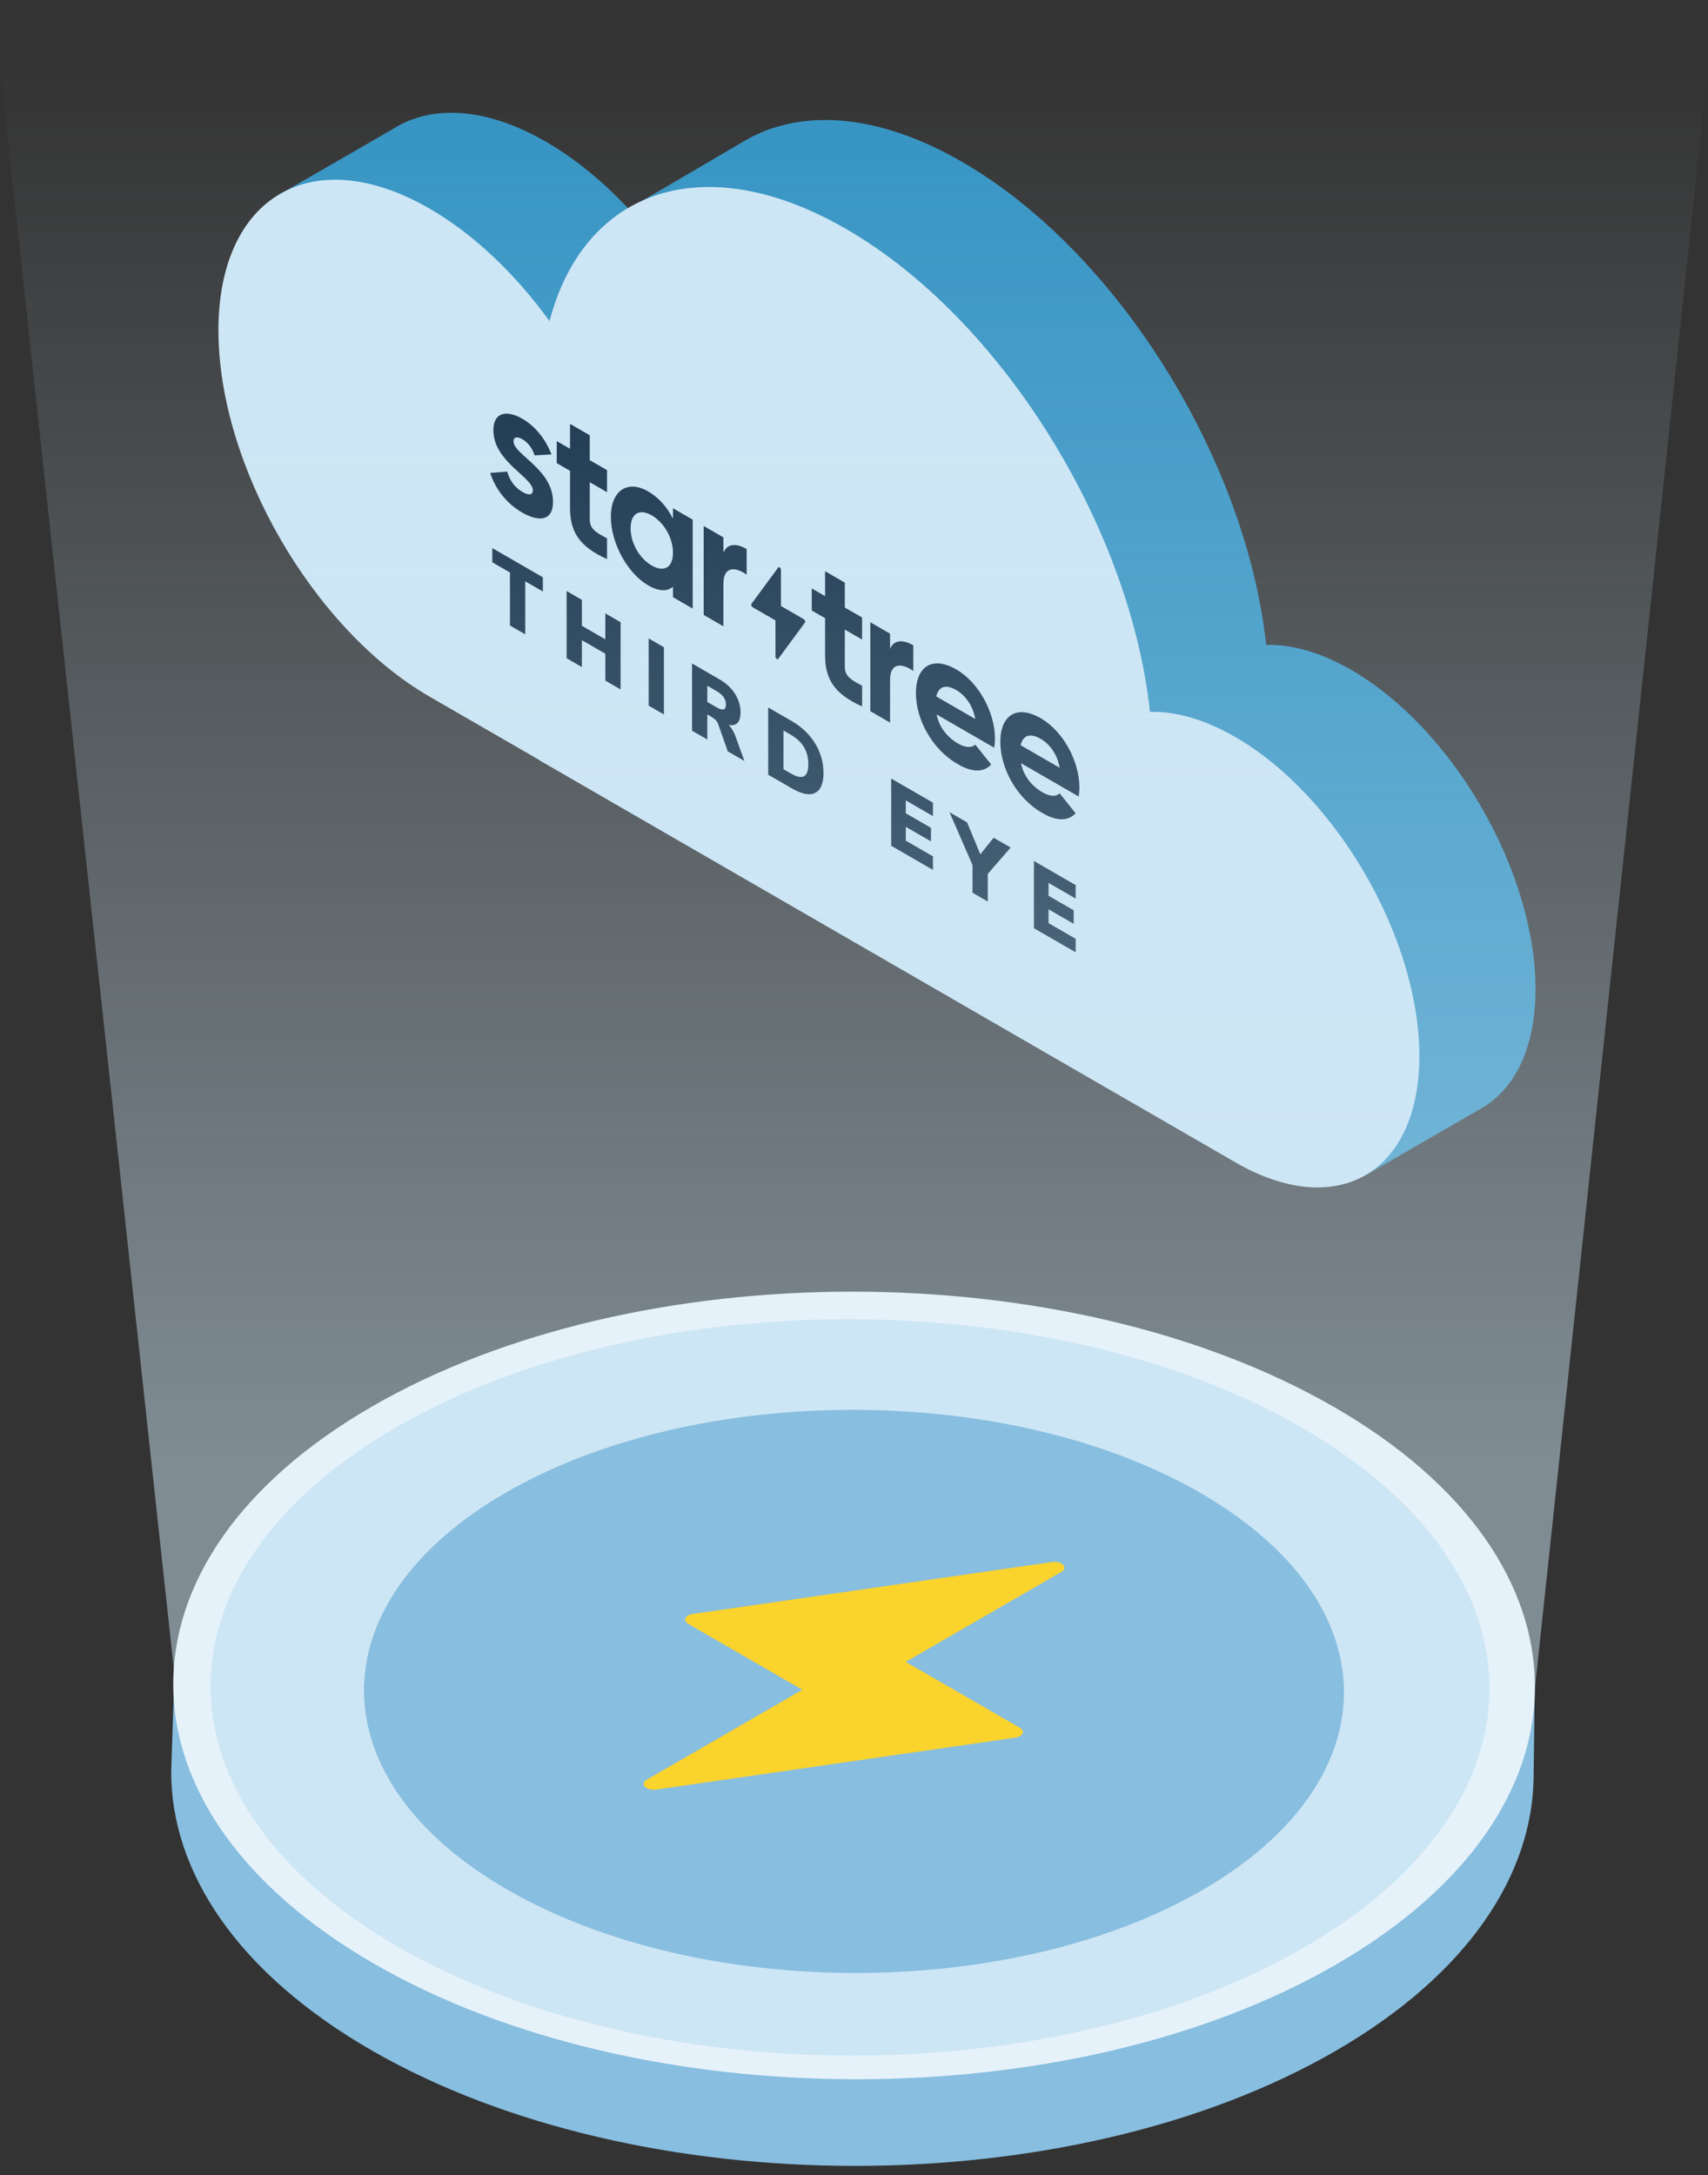 <svg width="150" height="191" viewBox="0 0 150 191" fill="none" xmlns="http://www.w3.org/2000/svg">
<rect x="0" y="0" width="150" height="191" fill="#333333" stroke="none"/>
<path d="M130.129 97.3H130.134L119.947 103.182L119.981 102.627C119.013 103.401 117.885 103.926 116.63 104.184L120.01 102.223L120.336 97.037C119.796 96.789 119.242 96.507 118.682 96.181L57.567 60.881V60.861L47.928 55.296C42.808 52.338 38.169 47.259 34.813 41.44C31.458 35.622 29.382 29.069 29.382 23.153C29.382 20.993 29.659 19.066 30.174 17.402L24.383 17.169L34.507 11.326L34.59 11.272L35.037 11.014C38.373 9.21 42.925 9.545 47.933 12.435C51.848 14.692 55.476 18.186 58.466 22.306C58.797 21.046 59.22 19.874 59.726 18.803L56.414 17.626L65.459 12.328C70.336 9.516 77.066 9.92 84.502 14.216C98.166 22.107 109.448 40.385 111.198 56.629C113.44 56.565 115.983 57.271 118.687 58.833C123.151 61.411 127.192 65.833 130.115 70.903C133.037 75.967 134.851 81.683 134.851 86.84C134.851 91.997 133.047 95.607 130.129 97.3Z" fill="#3493C2"/>
<path d="M19.185 29.034C19.185 34.949 21.261 41.502 24.616 47.321C27.977 53.14 32.611 58.214 37.731 61.172L47.369 66.737V66.757L108.485 102.057C117.408 107.214 124.649 103.035 124.649 92.721C124.649 87.564 122.84 81.848 119.913 76.783C116.985 71.714 112.944 67.292 108.48 64.713C105.781 63.152 103.233 62.446 100.992 62.51C99.246 46.265 87.959 27.988 74.295 20.096C66.859 15.801 60.129 15.397 55.252 18.209C51.945 20.121 49.49 23.517 48.259 28.192C45.269 24.071 41.636 20.578 37.726 18.316C32.606 15.358 27.972 15.076 24.611 17.017C21.256 18.953 19.18 23.113 19.18 29.029L19.185 29.034Z" fill="#CDE6F5"/>
<g clip-path="url(#clip0_1131_121526)">
<g clip-path="url(#clip1_1131_121526)">
<path d="M48.568 44.072C48.568 45.759 47.306 45.842 45.869 45.012C44.526 44.236 43.531 43.005 43.048 41.524L44.552 41.409C44.74 42.159 45.197 42.797 45.868 43.185C46.42 43.504 46.795 43.502 46.795 43.048C46.794 41.907 43.33 40.531 43.33 37.782C43.33 36.189 44.498 35.974 45.881 36.773C46.969 37.401 47.909 38.522 48.432 39.902L46.955 39.986C46.753 39.37 46.377 38.856 45.88 38.569C45.45 38.32 45.101 38.337 45.101 38.76C45.103 39.915 48.568 41.199 48.568 44.072Z" fill="#0B263E"/>
<path d="M60.834 45.629L60.835 53.439L59.102 52.438L59.102 51.516C58.619 51.94 57.893 51.958 56.913 51.392C55.126 50.36 53.648 47.71 53.648 45.383C53.648 43.056 55.126 42.113 56.912 43.145C57.892 43.712 58.618 44.568 59.101 45.55L59.101 44.628L60.834 45.629ZM59.102 48.533C59.102 47.221 58.309 45.873 57.234 45.252C56.173 44.639 55.381 45.072 55.381 46.384C55.381 47.696 56.173 49.043 57.235 49.657C58.31 50.278 59.102 49.845 59.102 48.533Z" fill="#0B263E"/>
<path d="M65.573 48.211L65.574 50.46C64.674 49.815 63.532 49.624 63.532 51.264L63.532 54.996L61.799 53.995L61.798 46.186L63.531 47.186L63.531 48.529C63.88 47.669 64.727 47.722 65.573 48.211Z" fill="#0B263E"/>
<path d="M74.193 55.282L74.194 58.53C74.194 59.374 74.717 59.692 75.711 60.203L75.711 62.031C73.28 60.939 72.46 59.638 72.46 57.53L72.46 54.281L71.291 53.606L71.291 51.669L72.46 52.344L72.46 50.157L74.193 51.159L74.193 53.345L75.71 54.221L75.71 56.158L74.193 55.282Z" fill="#0B263E"/>
<path d="M80.207 56.663L80.207 58.912C79.308 58.268 78.166 58.077 78.166 59.717L78.166 63.449L76.434 62.448L76.433 54.639L78.166 55.639L78.166 56.983C78.515 56.122 79.361 56.175 80.207 56.663Z" fill="#0B263E"/>
<path d="M84.145 65.293C84.816 65.681 85.353 65.664 85.649 65.381L87.046 67.125C86.415 67.823 85.407 67.85 84.118 67.105C81.861 65.802 80.438 63.183 80.437 60.856C80.437 58.529 81.874 57.563 83.983 58.781C85.971 59.929 87.381 62.571 87.382 64.867C87.38 65.145 87.358 65.409 87.314 65.657L82.251 62.732C82.492 63.901 83.231 64.766 84.145 65.293ZM85.649 63.132C85.434 61.884 84.708 61.012 83.983 60.593C83.056 60.058 82.425 60.271 82.224 61.154L85.649 63.132Z" fill="#0B263E"/>
<path d="M91.559 69.576C92.23 69.964 92.767 69.946 93.063 69.664L94.46 71.407C93.829 72.105 92.822 72.132 91.532 71.388C89.275 70.084 87.852 67.465 87.851 65.138C87.851 62.812 89.288 61.845 91.397 63.063C93.385 64.212 94.796 66.854 94.796 69.15C94.795 69.427 94.772 69.691 94.729 69.939L89.665 67.014C89.907 68.184 90.645 69.048 91.559 69.576ZM93.063 67.415C92.848 66.166 92.123 65.294 91.397 64.876C90.47 64.34 89.839 64.553 89.638 65.436L93.063 67.415Z" fill="#0B263E"/>
<path d="M51.795 42.344L51.795 45.593C51.795 46.436 52.319 46.754 53.312 47.266L53.312 49.093C50.881 48.001 50.062 46.7 50.061 44.592L50.061 41.343L48.893 40.668L48.893 38.731L50.062 39.406L50.061 37.22L51.794 38.221L51.794 40.407L53.312 41.284L53.312 43.22L51.795 42.344Z" fill="#0B263E"/>
<path d="M70.592 54.369L68.586 53.21L68.585 50.034C68.585 50.002 68.576 49.966 68.559 49.931C68.542 49.896 68.519 49.864 68.492 49.84C68.466 49.816 68.438 49.801 68.412 49.798C68.386 49.795 68.365 49.804 68.35 49.823L65.987 53.032C65.976 53.048 65.969 53.07 65.969 53.095C65.969 53.121 65.974 53.15 65.985 53.179C65.996 53.208 66.012 53.237 66.031 53.261C66.051 53.285 66.073 53.305 66.095 53.318L68.102 54.477L68.104 57.653C68.104 57.685 68.113 57.722 68.129 57.757C68.146 57.792 68.169 57.824 68.196 57.848C68.223 57.872 68.251 57.887 68.277 57.89C68.302 57.893 68.324 57.884 68.338 57.865L70.7 54.655C70.711 54.639 70.717 54.617 70.718 54.591C70.718 54.566 70.713 54.537 70.702 54.508C70.691 54.479 70.675 54.451 70.656 54.426C70.636 54.402 70.615 54.382 70.592 54.369Z" fill="#0B263E"/>
</g>
<path d="M44.786 54.925L44.785 50.27L43.234 49.374L43.234 48.127L47.677 50.693L47.677 51.94L46.126 51.044L46.127 55.699L44.786 54.925Z" fill="#0B263E"/>
<path d="M49.763 57.8L49.762 51.897L51.103 52.672L51.103 54.949L53.161 56.138L53.161 53.86L54.502 54.635L54.503 60.538L53.162 59.763L53.162 57.402L51.103 56.213L51.103 58.574L49.763 57.8Z" fill="#0B263E"/>
<path d="M56.968 61.962L56.968 56.059L58.308 56.833L58.309 62.736L56.968 61.962Z" fill="#0B263E"/>
<path d="M60.776 64.161L60.776 58.258L63.189 59.653C63.779 59.993 64.233 60.417 64.552 60.925C64.876 61.436 65.037 61.979 65.037 62.554C65.037 62.939 64.965 63.226 64.82 63.416C64.675 63.6 64.465 63.688 64.19 63.68C63.914 63.666 63.586 63.549 63.204 63.328L63.269 63.157L63.632 63.366C63.844 63.489 64.033 63.664 64.197 63.893C64.361 64.122 64.496 64.387 64.603 64.689L65.378 66.82L63.914 65.974L63.081 63.609C63.028 63.455 62.948 63.325 62.842 63.219C62.74 63.116 62.624 63.027 62.494 62.951L62.117 62.734L62.117 64.936L60.776 64.161ZM62.117 61.637L62.957 62.123C63.218 62.273 63.416 62.329 63.552 62.29C63.687 62.245 63.755 62.103 63.755 61.863C63.755 61.629 63.687 61.414 63.552 61.218C63.416 61.023 63.218 60.85 62.957 60.699L62.117 60.214L62.117 61.637Z" fill="#0B263E"/>
<path d="M67.465 68.025L67.465 62.122L69.523 63.311C70.127 63.66 70.636 64.074 71.052 64.554C71.468 65.029 71.782 65.548 71.994 66.112C72.212 66.672 72.32 67.26 72.321 67.874C72.321 68.482 72.212 68.944 71.995 69.26C71.782 69.578 71.468 69.737 71.052 69.737C70.637 69.737 70.127 69.562 69.523 69.214L67.465 68.025ZM68.806 67.543L69.436 67.907C69.963 68.212 70.352 68.297 70.603 68.163C70.859 68.032 70.987 67.679 70.987 67.104C70.987 66.523 70.859 66.022 70.603 65.601C70.352 65.177 69.963 64.812 69.436 64.508L68.805 64.144L68.806 67.543Z" fill="#0B263E"/>
<path d="M78.266 74.263L78.266 68.361L81.933 70.479L81.933 71.66L79.549 70.282L79.549 71.413L81.759 72.689L81.759 73.878L79.549 72.602L79.549 73.816L81.933 75.193L81.933 76.382L78.266 74.263Z" fill="#0B263E"/>
<path d="M85.409 78.389L85.408 75.567L85.677 76.576L83.386 71.318L84.93 72.21L86.227 75.329L85.966 75.178L87.263 73.558L88.756 74.421L86.481 77.041L86.749 76.342L86.749 79.163L85.409 78.389Z" fill="#0B263E"/>
<path d="M90.801 81.504L90.801 75.601L94.468 77.72L94.468 78.9L92.084 77.523L92.084 78.653L94.294 79.93L94.294 81.119L92.084 79.842L92.084 81.056L94.468 82.433L94.469 83.622L90.801 81.504Z" fill="#0B263E"/>
</g>
<path opacity="0.5" d="M134.788 148.339H15.46L0 5.879H150L134.788 148.339Z" fill="url(#paint0_linear_1131_121526)"/>
<path d="M134.793 147.65L134.688 155.855C134.664 164.628 128.867 173.387 117.297 180.084C94.012 193.549 56.16 193.549 32.694 180.069C20.9 173.29 15.011 164.4 15.035 155.52L15.313 147.305C15.289 156.185 21.178 165.08 32.972 171.854C56.437 185.339 94.29 185.339 117.575 171.868C129.145 165.177 134.769 156.429 134.793 147.65Z" fill="#88BEDF"/>
<path d="M117.141 123.533C140.593 137.053 140.686 158.945 117.419 172.45C94.147 185.95 56.315 185.95 32.863 172.436C9.44 158.935 9.318 137.053 32.585 123.552C55.857 110.052 93.718 110.033 117.141 123.538V123.533Z" fill="#E6F2FA"/>
<path d="M114.232 125.3C136.26 137.936 136.35 158.404 114.49 171.03C92.631 183.655 57.096 183.655 35.069 171.013C13.069 158.388 12.951 137.936 34.811 125.311C56.67 112.686 92.233 112.675 114.232 125.294V125.3Z" fill="#CDE6F5"/>
<path d="M105.319 131.031C122.199 140.696 122.264 156.352 105.521 166.003C88.771 175.654 61.542 175.654 44.67 165.989C27.812 156.338 27.726 140.689 44.468 131.038C61.218 121.387 88.462 121.373 105.319 131.024V131.031Z" fill="#88BEDF"/>
<path d="M89.572 151.714L79.543 145.924L93.212 138.024C93.855 137.652 93.25 137.031 92.369 137.161L60.855 141.714C60.7 141.736 60.559 141.781 60.445 141.845C60.331 141.909 60.248 141.989 60.205 142.077C60.162 142.165 60.16 142.259 60.2 142.347C60.239 142.436 60.319 142.517 60.431 142.582L70.463 148.374L56.795 156.273C56.153 156.644 56.758 157.265 57.639 157.135L89.152 152.581C89.305 152.558 89.446 152.513 89.559 152.449C89.673 152.385 89.755 152.305 89.798 152.217C89.84 152.129 89.842 152.037 89.802 151.948C89.763 151.86 89.683 151.779 89.572 151.714Z" fill="#FAD32D"/>
<defs>
<linearGradient id="paint0_linear_1131_121526" x1="75" y1="5.333" x2="75" y2="203.076" gradientUnits="userSpaceOnUse">
<stop stop-color="#CDE6F5" stop-opacity="0"/>
<stop offset="0.625" stop-color="#CDE6F5"/>
</linearGradient>
<clipPath id="clip0_1131_121526">
<rect width="78.072" height="78.099" fill="white" transform="matrix(0.866 0.5 7.53602e-05 1 35.145 0)"/>
</clipPath>
<clipPath id="clip1_1131_121526">
<rect width="59.76" height="10.214" fill="white" transform="matrix(0.866 0.5 7.53602e-05 1 43.047 33.169)"/>
</clipPath>
</defs>
</svg>
